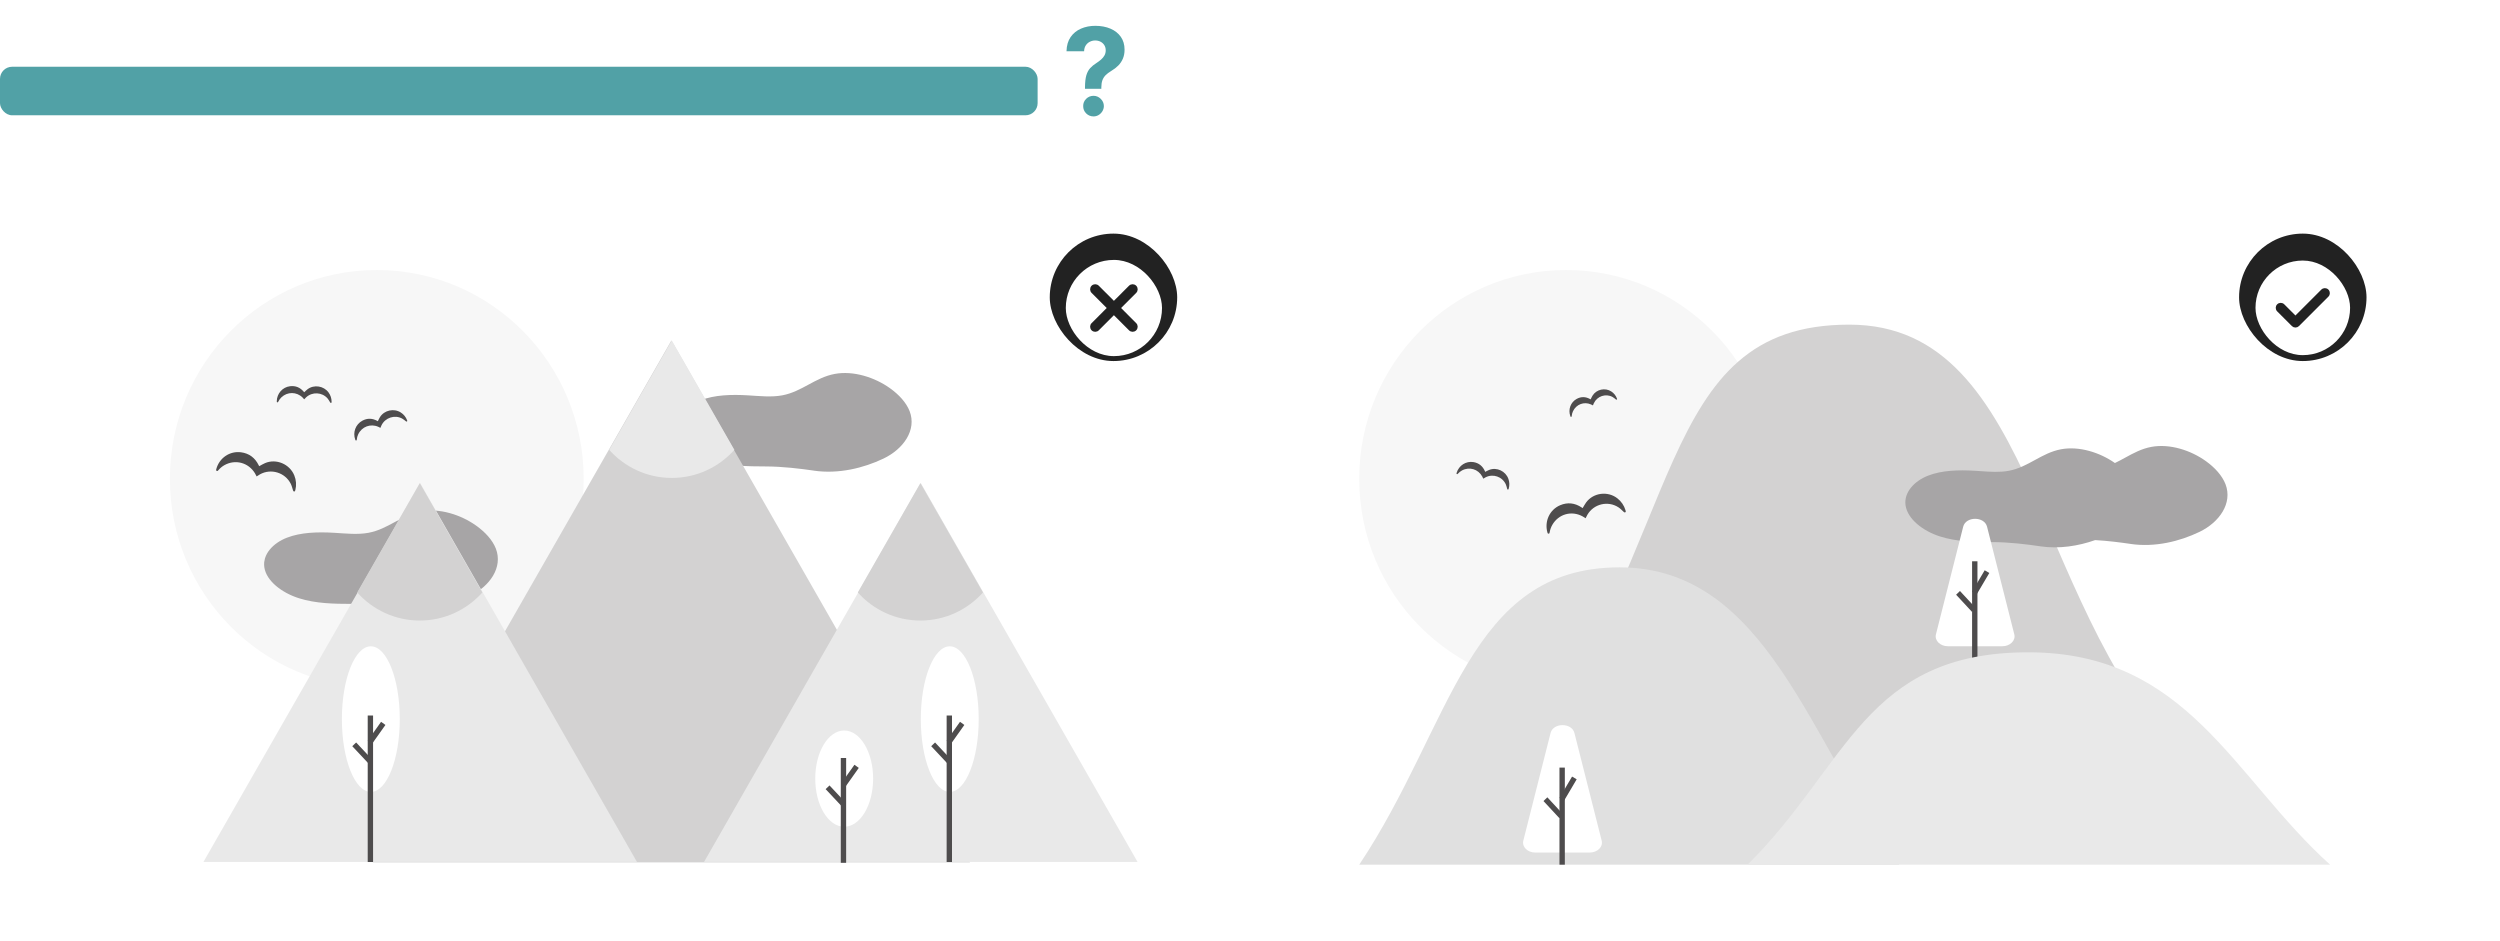 <svg width="412" height="155" viewBox="0 0 412 155" fill="none" xmlns="http://www.w3.org/2000/svg">
<path d="M178.807 14.639V14.398C178.812 13.569 178.885 12.909 179.027 12.416C179.174 11.924 179.387 11.526 179.666 11.223C179.946 10.92 180.282 10.645 180.675 10.399C180.968 10.21 181.231 10.013 181.463 9.81C181.695 9.606 181.88 9.381 182.017 9.135C182.154 8.884 182.223 8.605 182.223 8.297C182.223 7.97 182.145 7.684 181.989 7.438C181.832 7.191 181.622 7.002 181.357 6.869C181.096 6.737 180.807 6.67 180.49 6.67C180.182 6.67 179.891 6.739 179.616 6.876C179.342 7.009 179.117 7.208 178.942 7.473C178.767 7.733 178.672 8.058 178.658 8.446H175.76C175.784 7.499 176.011 6.718 176.442 6.102C176.873 5.482 177.443 5.02 178.153 4.717C178.864 4.41 179.647 4.256 180.504 4.256C181.446 4.256 182.28 4.412 183.004 4.724C183.729 5.032 184.297 5.48 184.709 6.067C185.121 6.654 185.327 7.362 185.327 8.19C185.327 8.744 185.234 9.237 185.05 9.668C184.87 10.094 184.616 10.473 184.29 10.804C183.963 11.131 183.577 11.427 183.132 11.692C182.758 11.914 182.45 12.146 182.209 12.388C181.972 12.629 181.795 12.909 181.676 13.226C181.563 13.543 181.503 13.934 181.499 14.398V14.639H178.807ZM180.213 19.185C179.74 19.185 179.335 19.019 178.999 18.688C178.667 18.351 178.504 17.949 178.509 17.48C178.504 17.016 178.667 16.618 178.999 16.287C179.335 15.956 179.74 15.79 180.213 15.79C180.663 15.79 181.058 15.956 181.399 16.287C181.74 16.618 181.913 17.016 181.918 17.48C181.913 17.793 181.83 18.079 181.669 18.34C181.513 18.595 181.307 18.801 181.051 18.957C180.795 19.109 180.516 19.185 180.213 19.185Z" fill="#51A1A6"/>
<rect y="11" width="171" height="8" rx="2" fill="#51A1A6"/>
<rect x="18" y="34.5" width="180" height="118" rx="4" fill="white"/>
<g clip-path="url(#clip0_17660_165297)">
<path d="M134.141 77.566C138.191 78.15 142.31 77.142 145.593 75.576C148.875 74.011 151.105 70.877 149.908 67.763C149.343 66.322 148.132 65.024 146.67 63.978C144.152 62.179 140.639 61.057 137.582 61.619C134.331 62.219 132.172 64.541 128.924 65.151C127.136 65.487 125.176 65.267 123.285 65.154C120.573 64.992 117.783 65.064 115.474 65.959C113.165 66.855 111.437 68.733 111.75 70.837C112.084 73.1 114.659 75.053 117.45 75.936C120.24 76.818 123.225 76.863 126.118 76.869C129.01 76.875 131.888 77.235 134.128 77.559" fill="#A7A5A6"/>
</g>
<ellipse cx="62.094" cy="78.904" rx="34.094" ry="34.404" fill="#F7F7F7"/>
<path d="M110.64 56.11L159.851 142.119H61.429L110.64 56.11Z" fill="#D3D2D2"/>
<path d="M151.75 79.612L187.473 142.049H116.026L151.75 79.612Z" fill="#E9E9E9"/>
<ellipse cx="156.52" cy="118.51" rx="4.77" ry="11.997" fill="white"/>
<line x1="156.448" y1="117.917" x2="156.448" y2="142.06" stroke="#4E4C4D" stroke-width="0.883"/>
<line y1="-0.442" x2="3.811" y2="-0.442" transform="matrix(-0.578 0.816 -0.811 -0.585 158.208 118.954)" stroke="#4E4C4D" stroke-width="0.883"/>
<line y1="-0.442" x2="3.86" y2="-0.442" transform="matrix(-0.684 -0.729 0.723 -0.691 156.74 125.175)" stroke="#4E4C4D" stroke-width="0.883"/>
<ellipse cx="139.122" cy="128.315" rx="4.77" ry="7.928" fill="white"/>
<line x1="139.003" y1="124.917" x2="139.003" y2="142.19" stroke="#4E4C4D" stroke-width="0.883"/>
<line y1="-0.442" x2="3.811" y2="-0.442" transform="matrix(-0.578 0.816 -0.811 -0.585 140.811 126.032)" stroke="#4E4C4D" stroke-width="0.883"/>
<line y1="-0.442" x2="3.86" y2="-0.442" transform="matrix(-0.684 -0.729 0.723 -0.691 139.343 132.253)" stroke="#4E4C4D" stroke-width="0.883"/>
<path fillRule="evenodd" clipRule="evenodd" d="M100.398 74.135L110.711 56.11L121.025 74.135C118.483 76.977 114.804 78.763 110.711 78.763C106.619 78.763 102.94 76.977 100.398 74.135Z" fill="#E9E9E9"/>
<path fillRule="evenodd" clipRule="evenodd" d="M141.367 97.638L151.681 79.612L161.994 97.638C159.452 100.479 155.773 102.265 151.681 102.265C147.588 102.265 143.909 100.479 141.367 97.638Z" fill="#D3D2D2"/>
<g clip-path="url(#clip1_17660_165297)">
<path d="M65.953 100.219C70.002 100.802 74.122 99.794 77.404 98.229C80.686 96.664 82.917 93.53 81.719 90.415C81.154 88.974 79.944 87.676 78.481 86.631C75.964 84.831 72.451 83.709 69.394 84.271C66.142 84.871 63.983 87.194 60.736 87.803C58.948 88.14 56.987 87.919 55.097 87.806C52.385 87.644 49.594 87.716 47.285 88.612C44.976 89.507 43.249 91.385 43.561 93.489C43.895 95.752 46.47 97.705 49.261 98.588C52.052 99.471 55.037 99.516 57.929 99.522C60.822 99.528 63.7 99.887 65.94 100.212" fill="#A7A5A6"/>
</g>
<path d="M69.25 79.612L104.973 142.049H33.526L69.25 79.612Z" fill="#E9E9E9"/>
<ellipse cx="61.113" cy="118.51" rx="4.77" ry="11.997" fill="white"/>
<line x1="61.041" y1="117.917" x2="61.041" y2="142.06" stroke="#4E4C4D" stroke-width="0.883"/>
<line y1="-0.442" x2="3.811" y2="-0.442" transform="matrix(-0.578 0.816 -0.811 -0.585 62.801 118.954)" stroke="#4E4C4D" stroke-width="0.883"/>
<line y1="-0.442" x2="3.86" y2="-0.442" transform="matrix(-0.684 -0.729 0.723 -0.691 61.333 125.175)" stroke="#4E4C4D" stroke-width="0.883"/>
<path fillRule="evenodd" clipRule="evenodd" d="M58.867 97.638L69.181 79.612L79.494 97.638C76.952 100.479 73.273 102.265 69.181 102.265C65.088 102.265 61.409 100.479 58.867 97.638Z" fill="#D3D2D2"/>
<g clip-path="url(#clip2_17660_165297)">
<path d="M42.714 76.829C43.047 76.652 43.358 76.457 43.693 76.315C45.531 75.536 47.751 76.487 48.502 78.354C48.812 79.107 48.874 79.941 48.68 80.733C48.673 80.762 48.665 80.792 48.657 80.821C48.632 80.918 48.59 80.999 48.479 80.999C48.369 81 48.328 80.916 48.291 80.814C48.172 80.445 48.085 80.058 47.911 79.717C46.971 77.865 44.657 77.164 42.852 78.167C42.662 78.272 42.483 78.397 42.292 78.516C42.202 78.346 42.121 78.17 42.022 78.005C40.948 76.223 38.766 75.646 36.964 76.668C36.588 76.884 36.253 77.166 35.975 77.501C35.903 77.587 35.829 77.67 35.706 77.602C35.584 77.534 35.613 77.424 35.642 77.317C36.129 75.481 37.846 74.294 39.714 74.536C41.051 74.71 42.018 75.435 42.622 76.651C42.647 76.701 42.67 76.753 42.695 76.803C42.708 76.818 42.715 76.83 42.714 76.829Z" fill="#4E4C4D"/>
</g>
<g clip-path="url(#clip3_17660_165297)">
<path d="M62.272 69.414C62.388 69.186 62.485 68.955 62.615 68.746C63.332 67.593 64.927 67.247 66.063 67.986C66.525 68.281 66.881 68.718 67.079 69.232C67.086 69.251 67.093 69.271 67.1 69.29C67.123 69.353 67.131 69.415 67.07 69.459C67.009 69.502 66.954 69.472 66.895 69.43C66.687 69.272 66.489 69.093 66.262 68.972C65.027 68.317 63.476 68.837 62.864 70.101C62.8 70.234 62.748 70.373 62.689 70.514C62.573 70.455 62.461 70.389 62.342 70.337C61.061 69.773 59.631 70.31 59.028 71.583C58.903 71.85 58.826 72.138 58.802 72.432C58.795 72.508 58.786 72.584 58.692 72.594C58.598 72.604 58.572 72.532 58.546 72.461C58.108 71.254 58.6 69.923 59.728 69.324C60.534 68.895 61.349 68.916 62.152 69.352C62.185 69.37 62.218 69.39 62.251 69.408C62.264 69.411 62.273 69.415 62.272 69.414Z" fill="#4E4C4D"/>
</g>
<g clip-path="url(#clip4_17660_165297)">
<path d="M50.133 64.643C50.321 64.473 50.492 64.294 50.686 64.147C51.755 63.337 53.354 63.588 54.145 64.678C54.469 65.117 54.645 65.649 54.648 66.196C54.647 66.216 54.647 66.237 54.647 66.257C54.646 66.324 54.632 66.384 54.56 66.403C54.488 66.421 54.448 66.373 54.408 66.313C54.27 66.093 54.151 65.856 53.983 65.662C53.07 64.614 51.451 64.54 50.44 65.49C50.334 65.591 50.237 65.701 50.132 65.811C50.046 65.714 49.965 65.613 49.874 65.522C48.886 64.541 47.373 64.526 46.367 65.489C46.157 65.692 45.985 65.93 45.859 66.194C45.826 66.262 45.791 66.329 45.7 66.304C45.61 66.28 45.611 66.204 45.612 66.129C45.631 64.855 46.555 63.799 47.809 63.648C48.707 63.54 49.454 63.851 50.044 64.542C50.069 64.571 50.092 64.601 50.116 64.629C50.127 64.637 50.134 64.643 50.133 64.643Z" fill="#4E4C4D"/>
</g>
<g clip-path="url(#clip5_17660_165297)">
<rect x="173" y="38.5" width="21" height="21" rx="10.5" fill="#222222"/>
<g filter="url(#filter0_dd_17660_165297)">
<rect x="175.643" y="41.071" width="15.857" height="15.857" rx="7.929" fill="white"/>
<path fillRule="evenodd" clipRule="evenodd" d="M180.052 45.48C180.293 45.239 180.683 45.239 180.924 45.48L183.571 48.127L186.218 45.48C186.459 45.239 186.85 45.239 187.09 45.48C187.331 45.721 187.331 46.111 187.09 46.352L184.443 48.999L187.09 51.647C187.331 51.887 187.331 52.278 187.09 52.519C186.85 52.76 186.459 52.76 186.218 52.519L183.571 49.871L180.924 52.519C180.683 52.76 180.293 52.76 180.052 52.519C179.811 52.278 179.811 51.887 180.052 51.647L182.699 48.999L180.052 46.352C179.811 46.111 179.811 45.721 180.052 45.48Z" fill="#222222" stroke="#222222" stroke-width="0.44" stroke-linecap="round"/>
</g>
</g>
<rect x="214" y="34.5" width="180" height="118" rx="4" fill="white"/>
<ellipse cx="258.094" cy="78.904" rx="34.094" ry="34.404" fill="#F7F7F7"/>
<path d="M304.756 53.5C272.389 53.5 278.207 88.396 250 126.465L362 127.5C334.622 102.098 336.281 53.5 304.756 53.5Z" fill="#D3D2D2"/>
<g clip-path="url(#clip6_17660_165297)">
<path d="M262.139 65.814C262.243 65.606 262.33 65.396 262.447 65.206C263.092 64.158 264.526 63.843 265.547 64.515C265.962 64.783 266.282 65.18 266.46 65.648C266.466 65.665 266.473 65.683 266.479 65.701C266.5 65.758 266.507 65.814 266.453 65.854C266.398 65.893 266.348 65.866 266.295 65.827C266.108 65.684 265.93 65.521 265.725 65.411C264.616 64.816 263.221 65.289 262.671 66.437C262.613 66.558 262.567 66.685 262.514 66.813C262.41 66.759 262.308 66.7 262.202 66.652C261.05 66.139 259.764 66.628 259.222 67.785C259.11 68.028 259.041 68.289 259.019 68.557C259.013 68.626 259.005 68.695 258.92 68.704C258.836 68.713 258.812 68.647 258.79 68.583C258.395 67.486 258.838 66.276 259.851 65.731C260.577 65.341 261.309 65.361 262.031 65.757C262.061 65.773 262.09 65.791 262.12 65.808C262.132 65.81 262.139 65.814 262.139 65.814Z" fill="#4E4C4D"/>
</g>
<g clip-path="url(#clip7_17660_165297)">
<path d="M244.767 77.76C244.993 77.648 245.205 77.523 245.431 77.436C246.672 76.953 248.126 77.64 248.58 78.912C248.768 79.425 248.789 79.987 248.641 80.514C248.635 80.534 248.629 80.554 248.623 80.573C248.604 80.638 248.574 80.691 248.5 80.689C248.427 80.687 248.402 80.63 248.38 80.56C248.31 80.31 248.261 80.048 248.154 79.815C247.573 78.55 246.051 78.028 244.826 78.662C244.697 78.729 244.574 78.808 244.444 78.885C244.389 78.768 244.339 78.648 244.277 78.535C243.606 77.314 242.168 76.878 240.944 77.525C240.689 77.662 240.459 77.844 240.266 78.063C240.216 78.119 240.164 78.174 240.085 78.125C240.005 78.076 240.027 78.003 240.049 77.932C240.418 76.709 241.589 75.949 242.827 76.153C243.712 76.299 244.338 76.807 244.71 77.638C244.725 77.672 244.739 77.707 244.754 77.742C244.763 77.752 244.767 77.76 244.767 77.76Z" fill="#4E4C4D"/>
</g>
<g clip-path="url(#clip8_17660_165297)">
<path d="M260.821 83.734C261.018 83.412 261.187 83.085 261.402 82.793C262.587 81.189 264.964 80.888 266.542 82.125C267.184 82.621 267.655 83.311 267.885 84.095C267.893 84.124 267.902 84.155 267.91 84.184C267.936 84.28 267.941 84.372 267.846 84.428C267.752 84.484 267.675 84.432 267.592 84.362C267.306 84.103 267.037 83.812 266.718 83.605C264.986 82.477 262.653 83.041 261.609 84.823C261.499 85.01 261.408 85.209 261.304 85.409C261.142 85.306 260.984 85.195 260.817 85.103C259.005 84.103 256.847 84.708 255.816 86.505C255.602 86.882 255.456 87.296 255.386 87.727C255.367 87.838 255.345 87.948 255.206 87.95C255.067 87.953 255.037 87.843 255.008 87.736C254.506 85.899 255.383 84.003 257.104 83.266C258.336 82.74 259.527 82.879 260.653 83.626C260.7 83.657 260.745 83.69 260.792 83.721C260.81 83.727 260.822 83.734 260.821 83.734Z" fill="#4E4C4D"/>
</g>
<path fillRule="evenodd" clipRule="evenodd" d="M362.488 87.648C359.232 89.218 355.145 90.23 351.128 89.644L351.115 89.637C349.442 89.392 347.409 89.127 345.282 89.008C342.507 89.987 339.357 90.49 336.249 90.037L336.236 90.03C334.014 89.704 331.159 89.344 328.29 89.338C325.42 89.332 322.459 89.287 319.691 88.401C316.922 87.516 314.368 85.556 314.036 83.286C313.726 81.175 315.44 79.292 317.73 78.393C320.021 77.494 322.79 77.422 325.48 77.585C325.778 77.603 326.078 77.624 326.379 77.644C327.969 77.754 329.582 77.866 331.074 77.582C332.68 77.277 334.019 76.544 335.357 75.812C336.701 75.076 338.046 74.34 339.662 74.039C342.639 73.485 346.052 74.56 348.538 76.307C349.117 76.032 349.677 75.726 350.236 75.42C351.581 74.684 352.925 73.948 354.542 73.646C357.575 73.082 361.059 74.208 363.557 76.013C365.008 77.062 366.208 78.364 366.769 79.81C367.957 82.934 365.744 86.078 362.488 87.648Z" fill="#A7A5A6"/>
<path d="M323.534 86.8C323.973 85.067 327.027 85.067 327.466 86.8L331.958 104.545C332.214 105.554 331.263 106.5 329.992 106.5H321.008C319.737 106.5 318.786 105.554 319.042 104.545L323.534 86.8Z" fill="white"/>
<line x1="325.442" y1="92.5" x2="325.442" y2="108.5" stroke="#4E4C4D" stroke-width="0.883"/>
<line x1="327.457" y1="94.205" x2="325.38" y2="97.724" stroke="#4E4C4D" stroke-width="0.883"/>
<line y1="-0.442" x2="3.852" y2="-0.442" transform="matrix(-0.68 -0.733 0.719 -0.695 325.621 100.221)" stroke="#4E4C4D" stroke-width="0.883"/>
<path d="M266.9 93.5C241.92 93.5 239.367 119.49 224 142.5H313C298.273 122.513 291.231 93.5 266.9 93.5Z" fill="#E0E0E0"/>
<path d="M334.274 107.5C307.33 107.5 304.576 126.064 288 142.5H384C368.115 128.223 360.518 107.5 334.274 107.5Z" fill="#E9E9E9"/>
<path d="M255.534 120.8C255.973 119.067 259.027 119.067 259.466 120.8L263.958 138.545C264.214 139.554 263.263 140.5 261.992 140.5H253.008C251.737 140.5 250.786 139.554 251.042 138.545L255.534 120.8Z" fill="white"/>
<line x1="257.442" y1="126.5" x2="257.442" y2="142.5" stroke="#4E4C4D" stroke-width="0.883"/>
<line x1="259.457" y1="128.205" x2="257.38" y2="131.724" stroke="#4E4C4D" stroke-width="0.883"/>
<line y1="-0.442" x2="3.852" y2="-0.442" transform="matrix(-0.68 -0.733 0.719 -0.695 257.621 134.221)" stroke="#4E4C4D" stroke-width="0.883"/>
<g clip-path="url(#clip9_17660_165297)">
<rect x="369" y="38.5" width="21" height="21" rx="10.5" fill="#222222"/>
<g filter="url(#filter1_dd_17660_165297)">
<rect x="371.706" y="41.206" width="15.589" height="15.589" rx="7.795" fill="white"/>
<path fillRule="evenodd" clipRule="evenodd" d="M383.566 46.146C383.803 46.383 383.803 46.767 383.566 47.004L378.716 51.854C378.479 52.09 378.095 52.09 377.858 51.854L375.433 49.429C375.197 49.192 375.197 48.808 375.433 48.571C375.67 48.335 376.054 48.335 376.291 48.571L378.287 50.568L382.708 46.146C382.945 45.91 383.329 45.91 383.566 46.146Z" fill="#222222" stroke="#222222" stroke-width="0.433" stroke-linecap="round" stroke-linejoin="round"/>
</g>
</g>
<defs>
<filter id="filter0_dd_17660_165297" x="173" y="39.309" width="21.143" height="21.143" filterUnits="userSpaceOnUse" color-interpolation-filters="sRGB">
<feFlood flood-opacity="0" result="BackgroundImageFix"/>
<feColorMatrix in="SourceAlpha" type="matrix" values="0 0 0 0 0 0 0 0 0 0 0 0 0 0 0 0 0 0 127 0" result="hardAlpha"/>
<feOffset dy="0.881"/>
<feGaussianBlur stdDeviation="0.881"/>
<feColorMatrix type="matrix" values="0 0 0 0 0 0 0 0 0 0 0 0 0 0 0 0 0 0 0.06 0"/>
<feBlend mode="normal" in2="BackgroundImageFix" result="effect1_dropShadow_17660_165297"/>
<feColorMatrix in="SourceAlpha" type="matrix" values="0 0 0 0 0 0 0 0 0 0 0 0 0 0 0 0 0 0 127 0" result="hardAlpha"/>
<feOffset dy="0.881"/>
<feGaussianBlur stdDeviation="1.321"/>
<feColorMatrix type="matrix" values="0 0 0 0 0 0 0 0 0 0 0 0 0 0 0 0 0 0 0.1 0"/>
<feBlend mode="normal" in2="effect1_dropShadow_17660_165297" result="effect2_dropShadow_17660_165297"/>
<feBlend mode="normal" in="SourceGraphic" in2="effect2_dropShadow_17660_165297" result="shape"/>
</filter>
<filter id="filter1_dd_17660_165297" x="369.107" y="39.473" width="20.786" height="20.786" filterUnits="userSpaceOnUse" color-interpolation-filters="sRGB">
<feFlood flood-opacity="0" result="BackgroundImageFix"/>
<feColorMatrix in="SourceAlpha" type="matrix" values="0 0 0 0 0 0 0 0 0 0 0 0 0 0 0 0 0 0 127 0" result="hardAlpha"/>
<feOffset dy="0.866"/>
<feGaussianBlur stdDeviation="0.866"/>
<feColorMatrix type="matrix" values="0 0 0 0 0 0 0 0 0 0 0 0 0 0 0 0 0 0 0.06 0"/>
<feBlend mode="normal" in2="BackgroundImageFix" result="effect1_dropShadow_17660_165297"/>
<feColorMatrix in="SourceAlpha" type="matrix" values="0 0 0 0 0 0 0 0 0 0 0 0 0 0 0 0 0 0 127 0" result="hardAlpha"/>
<feOffset dy="0.866"/>
<feGaussianBlur stdDeviation="1.299"/>
<feColorMatrix type="matrix" values="0 0 0 0 0 0 0 0 0 0 0 0 0 0 0 0 0 0 0.1 0"/>
<feBlend mode="normal" in2="effect1_dropShadow_17660_165297" result="effect2_dropShadow_17660_165297"/>
<feBlend mode="normal" in="SourceGraphic" in2="effect2_dropShadow_17660_165297" result="shape"/>
</filter>
<clipPath id="clip0_17660_165297">
<rect width="37.739" height="18.915" fill="white" transform="matrix(-0.979 -0.204 0.2 -0.98 147.729 82.328)"/>
</clipPath>
<clipPath id="clip1_17660_165297">
<rect width="37.739" height="18.915" fill="white" transform="matrix(-0.979 -0.204 0.2 -0.98 79.54 104.979)"/>
</clipPath>
<clipPath id="clip2_17660_165297">
<rect width="13.477" height="4.04" fill="white" transform="matrix(0.966 0.257 -0.253 0.967 36.598 73.666)"/>
</clipPath>
<clipPath id="clip3_17660_165297">
<rect width="9.122" height="2.731" fill="white" transform="matrix(0.937 -0.35 0.345 0.939 57.668 70.065)"/>
</clipPath>
<clipPath id="clip4_17660_165297">
<rect width="9.035" height="2.711" fill="white" transform="matrix(1 0.011 -0.011 1 45.642 63.597)"/>
</clipPath>
<clipPath id="clip5_17660_165297">
<rect x="173" y="38.5" width="21" height="21" rx="10.5" fill="white"/>
</clipPath>
<clipPath id="clip6_17660_165297">
<rect width="8.212" height="2.48" fill="white" transform="matrix(0.935 -0.354 0.341 0.94 258 66.405)"/>
</clipPath>
<clipPath id="clip7_17660_165297">
<rect width="8.971" height="2.717" fill="white" transform="matrix(0.957 0.292 -0.285 0.958 240.775 75.5)"/>
</clipPath>
<clipPath id="clip8_17660_165297">
<rect width="13.38" height="4.049" fill="white" transform="matrix(0.963 -0.268 0.267 0.964 254 84.09)"/>
</clipPath>
<clipPath id="clip9_17660_165297">
<rect x="369" y="38.5" width="21" height="21" rx="10.5" fill="white"/>
</clipPath>
</defs>
</svg>
